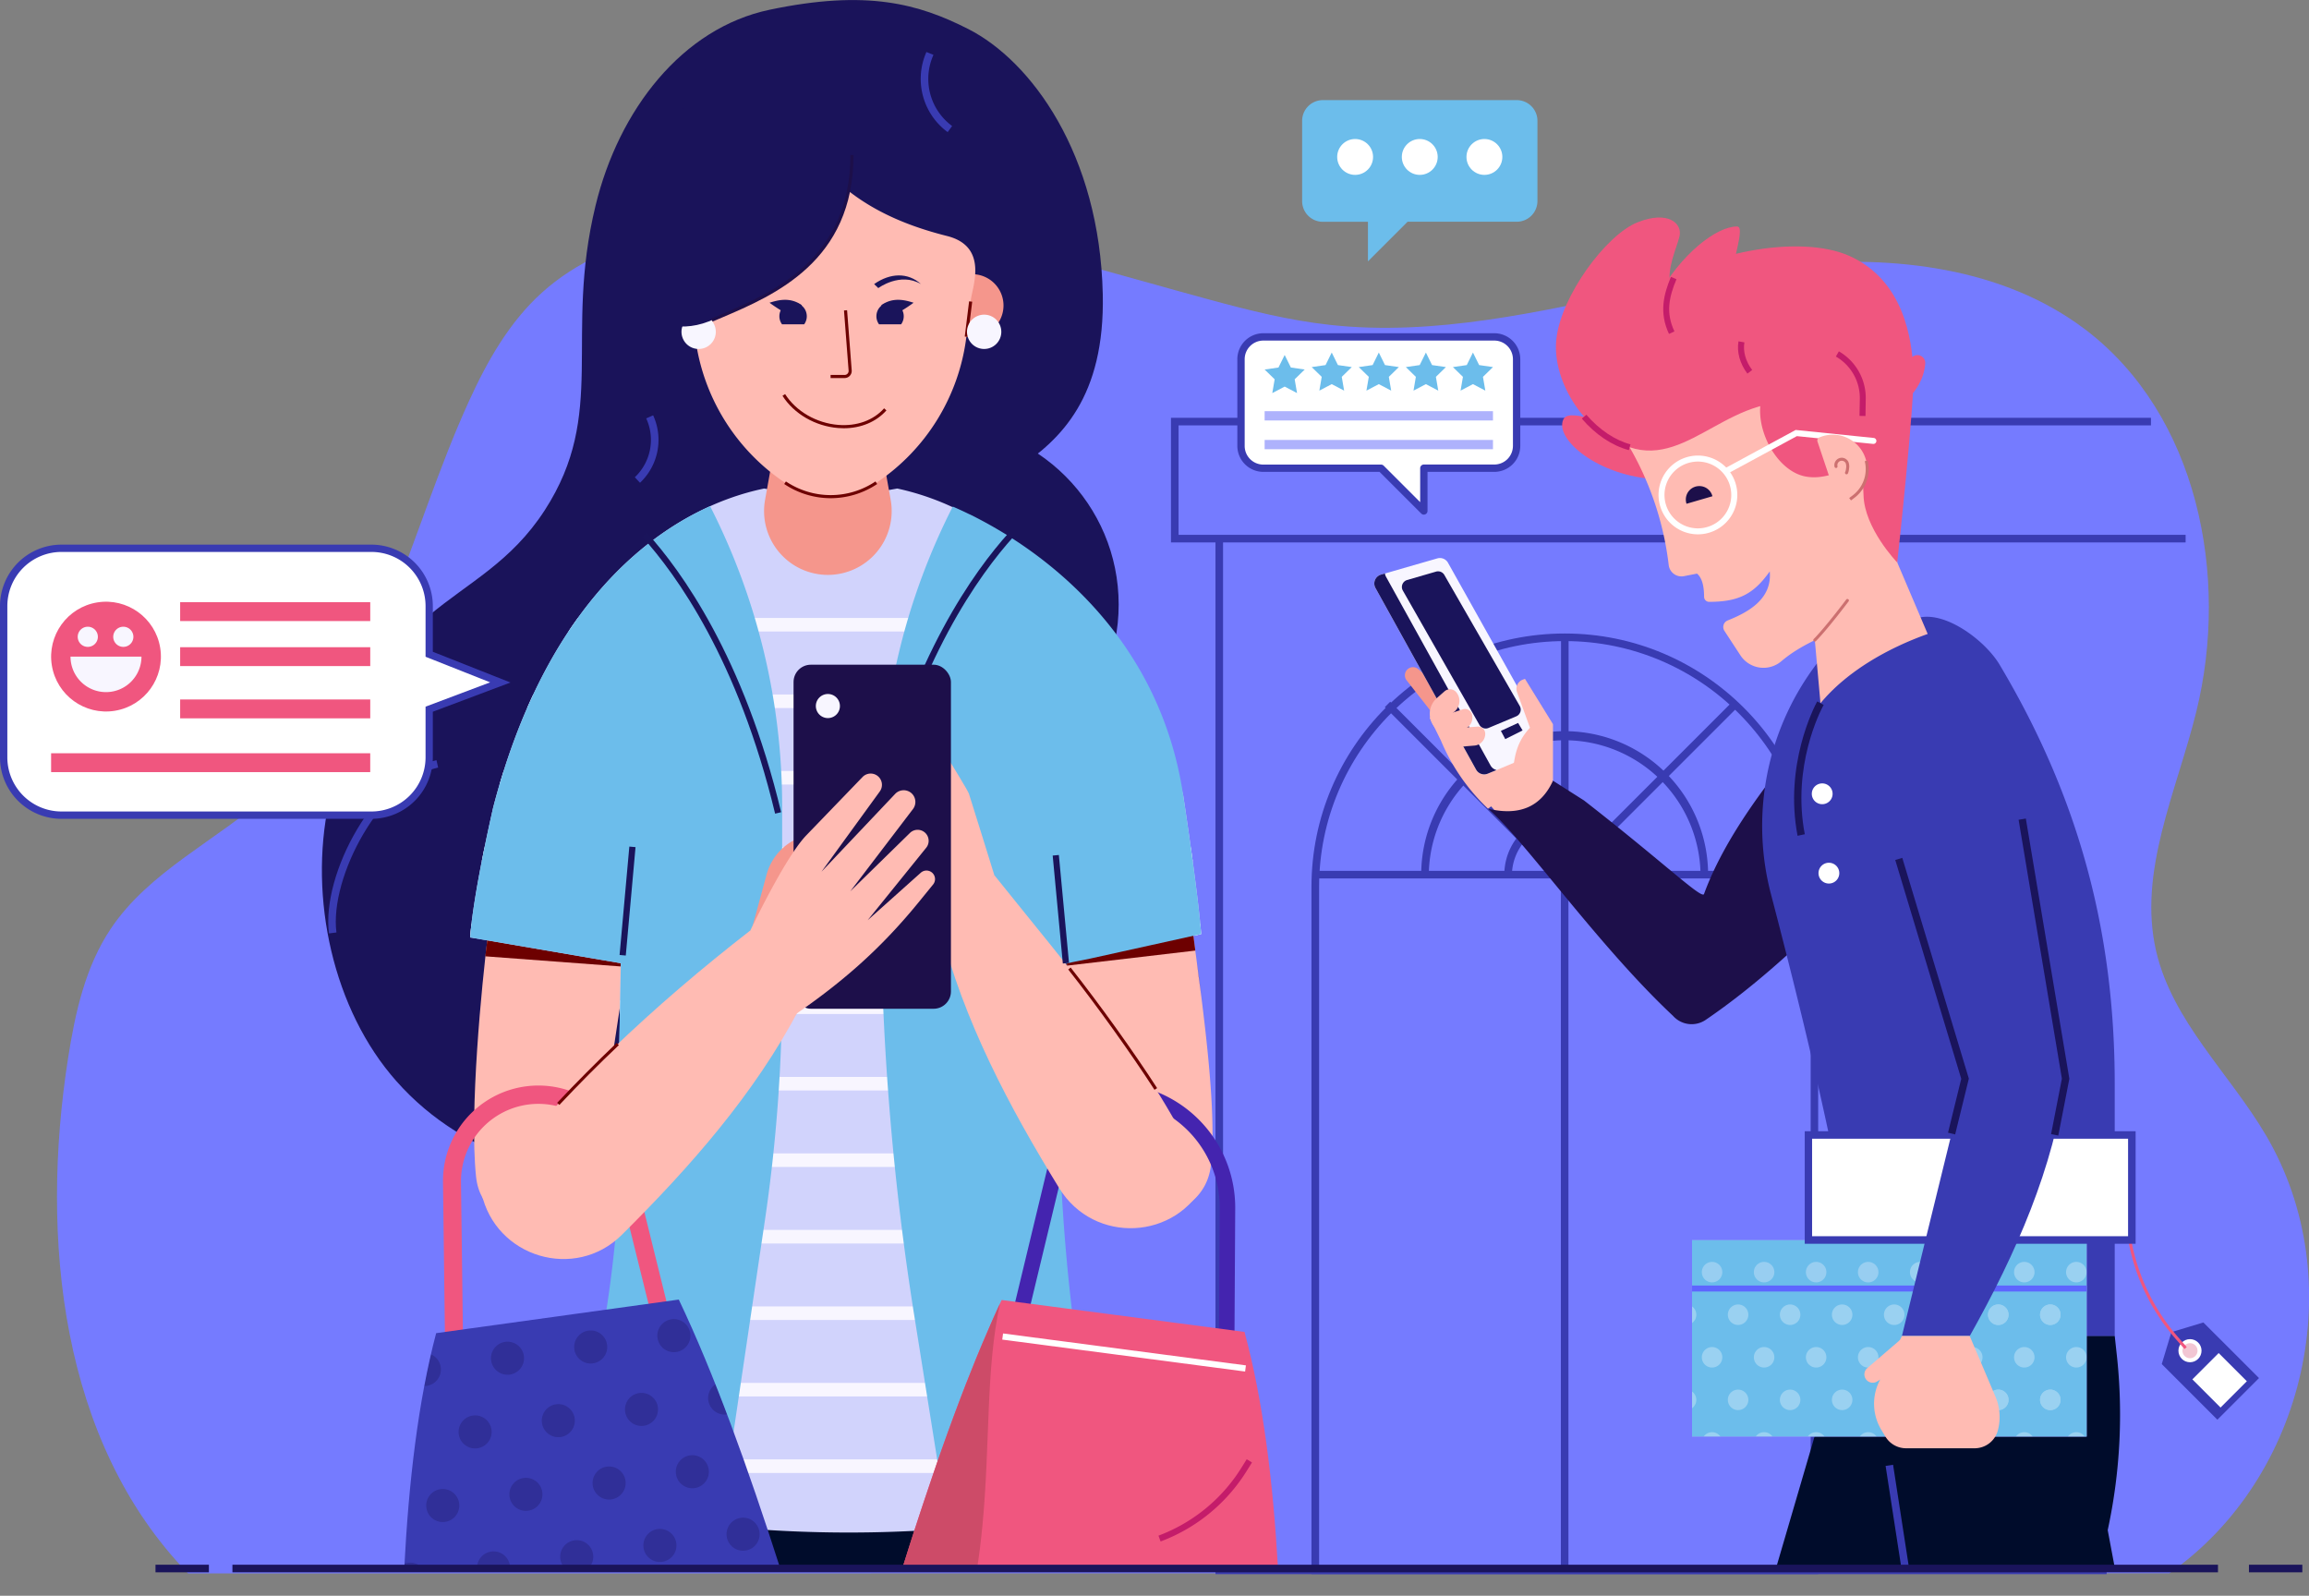 <svg id="Layer_1" data-name="Layer 1" xmlns="http://www.w3.org/2000/svg" xmlns:xlink="http://www.w3.org/1999/xlink" viewBox="0 0 1374.74 950.06"><rect x="0" y="0" width="1374.74" height="950.06" fill="#808080" stroke="none"/><defs><style>.cls-1{fill:#d1d3fc;}.cls-2,.cls-5{fill:#393bb2;}.cls-3{fill:#6cbdeb;}.cls-4{fill:#fff;}.cls-5{clip-path:url(#clip-path);}.cls-6{fill:#757bff;}.cls-7{fill:#1a135a;}.cls-8{fill:#ffbbb3;}.cls-9{fill:#6d0000;}.cls-10{clip-path:url(#clip-path-2);}.cls-11{fill:#f8f6ff;}.cls-12{fill:#000c2b;}.cls-13{fill:#1a145b;}.cls-14{fill:#4424af;}.cls-15{fill:#f0567f;}.cls-16{fill:#c41c6a;}.cls-17{fill:#cd4b68;}.cls-18{clip-path:url(#clip-path-3);}.cls-19{opacity:0.3;}.cls-20{fill:#a489ff;}.cls-21{fill:#f5968c;}.cls-22{fill:#1d0f4a;}.cls-23{clip-path:url(#clip-path-4);}.cls-24{opacity:0.31;}.cls-25{fill:#5e65ff;}.cls-26{fill:#f2c6d3;}.cls-27{clip-path:url(#clip-path-5);}.cls-28{fill:#cc7070;}.cls-29{fill:#aeb2fc;}</style><clipPath id="clip-path"><rect class="cls-4" x="1189.28" y="807.05" width="192.67" height="62.67"/></clipPath><clipPath id="clip-path-2" transform="translate(-112.63 -131.39)"><path class="cls-1" d="M778.08,1065.47H446l13.27-52.77A761.22,761.22,0,0,0,480.84,781l1.4-76.13-89.65-15.33s.57-19.47,13.63-77.22C440.3,481.14,513.54,433.45,567.63,422.24l39.61,7.13,39.62-7.13a157.15,157.15,0,0,1,32.87,11.06c51.08,23.31,112.34,78.32,137.3,171.24,9.7,64.1,10.72,82.66,10.72,83l-66,14.58-.1,0h0l-20.42,4.13,2,94.41v.15l2.17,104,20.82,102.1Z"/></clipPath><clipPath id="clip-path-3" transform="translate(-112.63 -131.39)"><path class="cls-2" d="M577.23,1065.33H353.31c2.66-51.79,8.25-99.54,19-140.21l144.46-20C537.88,949.42,557.82,1004.72,577.23,1065.33Z"/></clipPath><clipPath id="clip-path-4" transform="translate(-112.63 -131.39)"><rect class="cls-3" x="1120.05" y="869.72" width="234.95" height="116.98"/></clipPath><clipPath id="clip-path-5" transform="translate(-112.63 -131.39)"><path class="cls-5" d="M1384.14,871.9h-197v-67h197Zm-192.67-4.37h188.3V809.24h-188.3Z"/></clipPath></defs><title>Page 3_LoginInfo</title><path class="cls-6" d="M224.6,1068.16c-75.91-78.2-88.27-199.36-71.4-307,4.2-26.86,10.25-54.22,25.37-76.81,23.07-34.46,63.37-52.59,94.23-80.28C338.63,545,355.19,450.3,392,369.89c10.84-23.7,24-46.94,43.4-64.38,20-18.05,45.66-28.88,71.78-35.57,107.25-27.46,218.75,10.88,325.6,39.86,23.54,6.38,47.3,12.35,71.54,15,31.23,3.48,62.85,1.48,94-3,60.6-8.69,119.72-26.68,180.64-32.69s126.39,1.45,175.17,38.43c66.72,50.58,86.14,146.47,66.09,227.76-11.68,47.31-34.89,95-23.84,142.51,9.7,41.69,43.69,72.68,65.4,109.57,50.49,85.75,23.91,203.59-57.56,260.72" transform="translate(-112.63 -131.39)"/><polygon class="cls-2" points="1254.26 937.22 723.67 937.22 723.67 321.75 728.18 321.75 728.18 932.71 1254.26 932.71 1254.26 937.22"/><polygon class="cls-2" points="1301.28 322.95 697.18 322.95 697.18 248.75 1280.64 248.75 1280.64 253.26 701.7 253.26 701.7 318.43 1301.28 318.43 1301.28 322.95"/><path class="cls-2" d="M1195.14,1068.56H893.45V659.41c0-83.18,67.66-150.85,150.84-150.85s150.85,67.67,150.85,150.85ZM898,1064.05h292.67V659.41c0-80.69-65.65-146.33-146.34-146.33S898,578.72,898,659.41Z" transform="translate(-112.63 -131.39)"/><rect class="cls-2" x="783.07" y="518.48" width="297" height="4.51"/><rect class="cls-2" x="929.41" y="379.43" width="4.51" height="141.31"/><path class="cls-2" d="M1129.61,652.13h-4.51a80.9,80.9,0,0,0-161.79,0h-4.52a85.41,85.41,0,1,1,170.82,0Z" transform="translate(-112.63 -131.39)"/><path class="cls-2" d="M1080.12,652.13h-4.51a31.41,31.41,0,0,0-62.81,0h-4.52a35.92,35.92,0,1,1,71.84,0Z" transform="translate(-112.63 -131.39)"/><rect class="cls-2" x="1023.3" y="599.21" width="143.31" height="4.51" transform="translate(-217.22 819.03) rotate(-45)"/><rect class="cls-2" x="987.16" y="529.8" width="4.51" height="143.31" transform="translate(-248.14 744.39) rotate(-45)"/><rect class="cls-2" x="929.31" y="520.74" width="4.51" height="412.55"/><circle class="cls-7" cx="557.99" cy="359.97" r="108.05"/><path class="cls-7" d="M308.43,609.18c26.93-126.2,88.41-112,128.52-174,37.47-57.93,11.24-103,30.27-181.41,13.83-57,51.55-105.62,103.58-116.57,58.07-12.22,88.88-3.5,118.4,11.51,37.35,19,78.18,74.37,80,157.84,2.71,122.68-105.68,101-94.32,156.69C685.68,516,847.17,756.08,779,789s-164.69,55.66-245.33,52.25S390.49,822.36,348.56,775C311,732.6,296.32,666,308.43,609.18Z" transform="translate(-112.63 -131.39)"/><path class="cls-2" d="M493.68,418.82l-3.09-3.29a30.58,30.58,0,0,0,7-34.56l-.22-.48,4.13-1.83.22.49A35.11,35.11,0,0,1,493.68,418.82Z" transform="translate(-112.63 -131.39)"/><path class="cls-2" d="M676.85,210.05a39.33,39.33,0,0,1-13.2-46.37l.53-1.33,4.19,1.67-.53,1.34a34.81,34.81,0,0,0,11.68,41.06Z" transform="translate(-112.63 -131.39)"/><path class="cls-2" d="M308.49,687.13c-4.57-35.67,27.78-95,64-103.17l1,4.4c-33.64,7.53-64.8,65-60.55,98.2Z" transform="translate(-112.63 -131.39)"/><path class="cls-8" d="M403.07,688.71c-3.54,28-11.07,104.24-7,143.28s64.82,36.56,64.82,36.56l31.25-206.27Z" transform="translate(-112.63 -131.39)"/><polygon class="cls-9" points="379.51 530.89 290.44 557.32 288.92 569.37 369.61 575.4 379.51 530.89"/><path class="cls-1" d="M778.08,1065.47H446l13.27-52.77A761.22,761.22,0,0,0,480.84,781l1.4-76.13-89.65-15.33s.57-19.47,13.63-77.22C440.3,481.14,513.54,433.45,567.63,422.24l39.61,7.13,39.62-7.13a157.15,157.15,0,0,1,32.87,11.06c51.08,23.31,112.34,78.32,137.3,171.24,9.7,64.1,10.72,82.66,10.72,83l-66,14.58-.1,0h0l-20.42,4.13,2,94.41v.15l2.17,104,20.82,102.1Z" transform="translate(-112.63 -131.39)"/><g class="cls-10"><rect class="cls-11" x="277.99" y="367.93" width="475.93" height="8.07"/><rect class="cls-11" x="277.99" y="413.47" width="475.93" height="8.07"/><rect class="cls-11" x="277.99" y="459.01" width="475.93" height="8.07"/><rect class="cls-11" x="277.99" y="504.56" width="475.93" height="8.07"/><rect class="cls-11" x="277.99" y="550.1" width="475.93" height="8.07"/><rect class="cls-11" x="277.99" y="595.64" width="475.93" height="8.07"/><rect class="cls-11" x="277.99" y="641.18" width="475.93" height="8.07"/><rect class="cls-11" x="277.99" y="686.72" width="475.93" height="8.07"/><rect class="cls-11" x="277.99" y="732.26" width="475.93" height="8.07"/><rect class="cls-11" x="277.99" y="777.8" width="475.93" height="8.07"/><rect class="cls-11" x="277.99" y="823.34" width="475.93" height="8.07"/><rect class="cls-11" x="277.99" y="868.89" width="475.93" height="8.07"/><rect class="cls-11" x="277.99" y="914.43" width="475.93" height="8.07"/></g><path class="cls-12" d="M778.06,1065.33h-332l9.75-38.79A768.86,768.86,0,0,0,657,1042.83q20.25-1,40.57-3,36.5-3.61,73.2-10.49Z" transform="translate(-112.63 -131.39)"/><path class="cls-3" d="M406.22,612.32c-13.06,57.75-13.63,77.22-13.63,77.22l89.66,15.33L480.84,781c4.74,77.88-9.16,156-28.18,231.7l-13.26,52.76h97.9L568,858.22a955.35,955.35,0,0,0,10.31-139.93V611.38a393.3,393.3,0,0,0-42.9-178.62h0C487.36,454.36,433.88,505.83,406.22,612.32Z" transform="translate(-112.63 -131.39)"/><rect class="cls-13" x="452.99" y="670.89" width="64.54" height="3.69" transform="matrix(0.09, -1, 1, 0.09, -342.77, 961.18)"/><path class="cls-8" d="M821.38,674.15c2.92,28.07,17.06,112.62,12.14,151.55-3.27,25.83-31.08,32.85-49.42,34.65A16.57,16.57,0,0,1,766,846L741.21,653.93Z" transform="translate(-112.63 -131.39)"/><path class="cls-9" d="M748,706.29l76.3-8.95c-1.26-9.48-2.32-17.5-2.91-23.19l-80.17-20.22L766,846c0,.18.07.36.1.54Z" transform="translate(-112.63 -131.39)"/><path class="cls-9" d="M828,725.34c-1-7.89-2-15.42-2.91-22.34C825.78,709.07,826.8,716.7,828,725.34Z" transform="translate(-112.63 -131.39)"/><path class="cls-3" d="M766.15,1006.94l11.93,58.53H681l-24-150.6a1607,1607,0,0,1-20-252.53v-51A393.12,393.12,0,0,1,679.89,433q4.9,2.1,9.93,4.58l.09,0c51,25.1,113.58,77.48,127.12,166.94,9.7,64.11,10.72,82.66,10.72,83l-66.11,14.61h0l-20.42,4.13,2,94.41A1153.29,1153.29,0,0,0,766.15,1006.94Z" transform="translate(-112.63 -131.39)"/><path class="cls-13" d="M637,615.82l-3.58-.86C655.53,522.54,693,471,713.29,448.56L716,451C695.93,473.25,658.93,524.2,637,615.82Z" transform="translate(-112.63 -131.39)"/><path class="cls-14" d="M847.54,940.09l-9.23-.06.54-89.27a65,65,0,0,0-56.76-64.83,28.87,28.87,0,0,0-31.76,21.93l-29,120.48-9-2.15,29-120.49a38.1,38.1,0,0,1,41.9-28.93,74.24,74.24,0,0,1,64.83,74Z" transform="translate(-112.63 -131.39)"/><path class="cls-15" d="M873.55,1065.33H649.8q2.51-8,5.05-16c.7-2.19,1.39-4.36,2.1-6.54s1.32-4.06,2-6.08c.29-.91.59-1.82.89-2.73.83-2.53,1.67-5.06,2.5-7.57q3.12-9.44,6.29-18.61c.67-2,1.34-3.9,2-5.84.84-2.39,1.67-4.78,2.51-7.15l1.25-3.54,1.29-3.61q.63-1.73,1.23-3.42c.85-2.33,1.69-4.65,2.54-6.94l1.26-3.43c.43-1.15.85-2.29,1.28-3.42s.84-2.26,1.27-3.39.85-2.24,1.28-3.37.85-2.23,1.27-3.33c.67-1.74,1.33-3.45,2-5.17q2.87-7.31,5.73-14.37l1.3-3.16q1.3-3.15,2.61-6.25,2.61-6.19,5.24-12.17.66-1.5,1.32-3c.88-2,1.77-3.93,2.65-5.86.44-1,.89-1.92,1.33-2.87h0c.33-.72.65-1.43,1-2.13l144.59,19C864.65,965.26,870.57,1013.25,873.55,1065.33Z" transform="translate(-112.63 -131.39)"/><path class="cls-16" d="M803.64,1049.14l-1.28-3.46a99,99,0,0,0,46.42-35.94c2.15-3.08,4.16-6.36,6.11-9.53l1.61.91,1.54,1c-2,3.21-4,6.53-6.23,9.7A102.68,102.68,0,0,1,803.64,1049.14Z" transform="translate(-112.63 -131.39)"/><rect class="cls-4" x="780.06" y="863.72" width="3.69" height="145.84" transform="translate(-361.31 1458.38) rotate(-82.51)"/><path class="cls-17" d="M708,907.58c-8.53,39-5.8,83.87-10.46,132.25-.8,8.39-1.83,16.9-3.18,25.5H649.8q2.51-8,5.05-16c.7-2.19,1.39-4.36,2.1-6.54s1.32-4.06,2-6.08c.29-.91.59-1.82.89-2.73.83-2.53,1.67-5.06,2.5-7.57q3.12-9.44,6.29-18.61c.67-2,1.34-3.9,2-5.84.84-2.39,1.67-4.78,2.51-7.15l1.25-3.54,1.29-3.61q.63-1.73,1.23-3.42c.85-2.33,1.69-4.65,2.54-6.94l1.26-3.43c.43-1.15.85-2.29,1.28-3.42s.84-2.26,1.27-3.39.85-2.24,1.28-3.37.85-2.23,1.27-3.33c.67-1.74,1.33-3.45,2-5.17q2.87-7.31,5.73-14.37l1.3-3.16q1.3-3.15,2.61-6.25,2.61-6.19,5.24-12.17.66-1.5,1.32-3c.88-2,1.77-3.93,2.65-5.86C707.09,909.49,707.54,908.53,708,907.58Z" transform="translate(-112.63 -131.39)"/><path class="cls-15" d="M377.72,940.74l-1.34-105.33a56.81,56.81,0,0,1,112-14.35l25.88,104.7-10.4,2.58L477.93,823.63a46.09,46.09,0,0,0-90.83,11.64l1.34,105.33Z" transform="translate(-112.63 -131.39)"/><path class="cls-2" d="M577.23,1065.33H353.31c2.66-51.79,8.25-99.54,19-140.21l144.46-20C537.88,949.42,557.82,1004.72,577.23,1065.33Z" transform="translate(-112.63 -131.39)"/><g class="cls-18"><g class="cls-19"><path class="cls-7" d="M355.53,948A9.84,9.84,0,1,0,364,937,9.84,9.84,0,0,0,355.53,948Z" transform="translate(-112.63 -131.39)"/><circle class="cls-7" cx="414.81" cy="940" r="9.84" transform="translate(-696.95 568.99) rotate(-52.7)"/><circle class="cls-7" cx="464.33" cy="933.31" r="9.84" transform="translate(-672.11 605.75) rotate(-52.7)"/><path class="cls-7" d="M504.1,927.93a9.84,9.84,0,1,0,8.43-11.08A9.83,9.83,0,0,0,504.1,927.93Z" transform="translate(-112.63 -131.39)"/><path class="cls-20" d="M336.25,991.89a9.84,9.84,0,1,0,8.43-11.07A9.83,9.83,0,0,0,336.25,991.89Z" transform="translate(-112.63 -131.39)"/><circle class="cls-7" cx="395.52" cy="983.87" r="9.84" transform="translate(-739.45 570.94) rotate(-52.7)"/><circle class="cls-7" cx="445.05" cy="977.17" r="9.84" transform="translate(-714.6 607.7) rotate(-52.7)"/><circle class="cls-7" cx="494.57" cy="970.48" r="9.84" transform="translate(-689.76 644.45) rotate(-52.7)"/><path class="cls-7" d="M366.49,1029.06a9.84,9.84,0,1,0,8.43-11.07A9.84,9.84,0,0,0,366.49,1029.06Z" transform="translate(-112.63 -131.39)"/><circle class="cls-7" cx="425.77" cy="1021.04" r="9.84" transform="translate(-757.1 609.65) rotate(-52.7)"/><path class="cls-7" d="M465.53,1015.66a9.84,9.84,0,1,0,8.44-11.07A9.85,9.85,0,0,0,465.53,1015.66Z" transform="translate(-112.63 -131.39)"/><circle class="cls-7" cx="524.81" cy="1007.65" r="9.84" transform="translate(-464.86 154.05) rotate(-23.02)"/><path class="cls-7" d="M347.21,1072.93a9.84,9.84,0,1,0,8.43-11.08A9.84,9.84,0,0,0,347.21,1072.93Z" transform="translate(-112.63 -131.39)"/><path class="cls-7" d="M396.73,1066.23a9.84,9.84,0,1,0,8.44-11.08A9.84,9.84,0,0,0,396.73,1066.23Z" transform="translate(-112.63 -131.39)"/><path class="cls-7" d="M446.25,1059.53a9.84,9.84,0,1,0,8.44-11.07A9.86,9.86,0,0,0,446.25,1059.53Z" transform="translate(-112.63 -131.39)"/><path class="cls-7" d="M495.78,1052.83a9.84,9.84,0,1,0,8.43-11.07A9.83,9.83,0,0,0,495.78,1052.83Z" transform="translate(-112.63 -131.39)"/><path class="cls-7" d="M534.34,965.1A9.84,9.84,0,1,0,542.77,954,9.84,9.84,0,0,0,534.34,965.1Z" transform="translate(-112.63 -131.39)"/><path class="cls-7" d="M545.3,1046.13a9.84,9.84,0,1,0,8.43-11.07A9.84,9.84,0,0,0,545.3,1046.13Z" transform="translate(-112.63 -131.39)"/><path class="cls-20" d="M603.14,914.53a9.84,9.84,0,1,0,8.44-11.07A9.85,9.85,0,0,0,603.14,914.53Z" transform="translate(-112.63 -131.39)"/><path class="cls-20" d="M614.1,995.57a9.84,9.84,0,1,0,8.44-11.07A9.84,9.84,0,0,0,614.1,995.57Z" transform="translate(-112.63 -131.39)"/></g></g><path class="cls-21" d="M577,379.58,568.14,429a38,38,0,0,0,37.4,44.67h0A38,38,0,0,0,642.93,429l-8.82-49.43Z" transform="translate(-112.63 -131.39)"/><path class="cls-21" d="M559.26,688.08,569.07,652a32.83,32.83,0,0,1,14.8-19.53l35.41-21.18,2.12,12.47-31.66,76.17Z" transform="translate(-112.63 -131.39)"/><path class="cls-8" d="M704.64,652.45s-14-45.15-15.15-48.56-38.24-62.75-38.24-62.75l-19.31,76.1,37.17,75.43Z" transform="translate(-112.63 -131.39)"/><path class="cls-8" d="M704.64,652.45c44.52,55.74,93,110.56,125.91,182.06h0C813.44,870,764,872.4,743.32,838.87c-29.81-48.44-57-99.58-71.15-155.79Z" transform="translate(-112.63 -131.39)"/><path class="cls-9" d="M800,780.23c-14-21.65-34.11-49.77-51.36-71.64l1.44-1.14c17.29,21.91,37.49,50.08,51.48,71.78Z" transform="translate(-112.63 -131.39)"/><rect class="cls-22" x="472.47" y="395.75" width="93.7" height="204.84" rx="10.31"/><path class="cls-8" d="M557.77,688.71s21.54-46.06,34.93-60L626.18,594a6.72,6.72,0,0,1,9.93.29h0a6.72,6.72,0,0,1,.33,8.32l-34.73,47.8,43.9-46.37a7,7,0,0,1,10-.11h0a7,7,0,0,1,.59,9.15l-37.34,49,35.53-34.77a6.56,6.56,0,0,1,9.43.27h0a6.57,6.57,0,0,1,.26,8.54l-34.87,43.16L660.84,651a5.09,5.09,0,0,1,7.66,1h0a5.08,5.08,0,0,1-.32,6l-7.59,9.32c-24,29.68-48,50.34-79.7,71.64h0Z" transform="translate(-112.63 -131.39)"/><path class="cls-11" d="M598.37,551.74a7.17,7.17,0,1,0,7.17-7.16A7.17,7.17,0,0,0,598.37,551.74Z" transform="translate(-112.63 -131.39)"/><path class="cls-21" d="M567.94,163.24h10.88a18.65,18.65,0,0,1,18.65,18.65v0a18.65,18.65,0,0,1-18.65,18.65H567.94a0,0,0,0,1,0,0v-37.3A0,0,0,0,1,567.94,163.24Z"/><path class="cls-8" d="M514.68,236l11.86,95.92a122.66,122.66,0,0,0,53.52,86.91h0a48.86,48.86,0,0,0,54.36,0h0A122.71,122.71,0,0,0,688,331.88l2.59-21c.09-6.8,11.81-32.49-14.17-39-41.35-10.43-89.09-33.32-103.2-104.18h0Z" transform="translate(-112.63 -131.39)"/><path class="cls-9" d="M607.24,428a49.7,49.7,0,0,1-27.69-8.44l1-1.53a47.79,47.79,0,0,0,53.33,0l1,1.53A49.7,49.7,0,0,1,607.24,428Z" transform="translate(-112.63 -131.39)"/><polygon class="cls-9" points="576.23 200.6 574.4 200.38 576.99 179.4 578.83 179.63 576.23 200.6"/><circle class="cls-11" cx="698.58" cy="328.94" r="10.22" transform="translate(14.71 717.08) rotate(-67.5)"/><circle class="cls-11" cx="528.59" cy="328.94" r="10.22" transform="translate(-90.22 560.03) rotate(-67.5)"/><path class="cls-8" d="M559.2,685.49C502.87,729.25,448,779.86,399.3,841.67h0c8.3,38.33,55.74,52.57,83.55,24.92,40.41-40.18,78.91-83.6,105.91-135Z" transform="translate(-112.63 -131.39)"/><path class="cls-9" d="M445.68,789.23,444.33,788c11.29-12,23.22-24,35.48-35.7l1.27,1.34C468.85,765.24,456.94,777.23,445.68,789.23Z" transform="translate(-112.63 -131.39)"/><path class="cls-13" d="M574.12,615.82c-22-91.62-59-142.57-79.08-164.78l2.74-2.48c20.34,22.48,57.76,74,79.93,166.4Z" transform="translate(-112.63 -131.39)"/><path class="cls-13" d="M637.31,313.11c7.26-5.19,14.76-2.87,19.25-1.48a92.8,92.8,0,0,1-13.41,8.23Z" transform="translate(-112.63 -131.39)"/><path class="cls-13" d="M650.7,319.49a8.16,8.16,0,0,1-1.57,5H636a8.09,8.09,0,0,1-1.57-4.64v-.19a8.15,8.15,0,0,1,8-8.15h.17A8.17,8.17,0,0,1,650.7,319.49Z" transform="translate(-112.63 -131.39)"/><path class="cls-13" d="M590.05,313.11c-7.26-5.19-14.75-2.87-19.25-1.48a93.45,93.45,0,0,0,13.41,8.23Z" transform="translate(-112.63 -131.39)"/><path class="cls-13" d="M576.66,319.49a8.1,8.1,0,0,0,1.58,5h13.17a8.16,8.16,0,0,0,1.57-4.64v-.19a8.16,8.16,0,0,0-8-8.15h-.17A8.17,8.17,0,0,0,576.66,319.49Z" transform="translate(-112.63 -131.39)"/><path class="cls-7" d="M481.88,260.12c-20.45,35.28,14.78,77.5,52.75,62.63.62-.24,1.25-.5,1.87-.77,29.76-13,83.37-31.56,83.37-98.32,0-26,1.53-76.42,1.53-76.42l-89,25.84Z" transform="translate(-112.63 -131.39)"/><path class="cls-22" d="M536.86,322.83l-.73-1.7c1.79-.78,3.68-1.58,5.63-2.42,30.74-13.11,77.19-32.93,77.19-95h1.85c0,63.34-47.13,83.45-78.31,96.75Z" transform="translate(-112.63 -131.39)"/><path class="cls-9" d="M615,386.36c-1.12,0-2.25-.05-3.4-.14-13.6-1.1-26.28-8.45-33.09-19.19l1.56-1c6.51,10.26,18.65,17.29,31.68,18.34,11,.88,20.91-2.72,27.26-9.87l1.38,1.23C634.31,382.58,625.2,386.36,615,386.36Z" transform="translate(-112.63 -131.39)"/><path class="cls-13" d="M635.55,302.91s13-9.7,25.41-2.39c-7.69-6.95-18.18-6.79-27.88,0Z" transform="translate(-112.63 -131.39)"/><path class="cls-9" d="M615.49,356.47h-8.34v-1.84h8.34a2.4,2.4,0,0,0,2.39-2.58l-2.75-35.82,1.84-.14,2.75,35.82a4.23,4.23,0,0,1-4.23,4.56Z" transform="translate(-112.63 -131.39)"/><rect class="cls-13" x="742.38" y="640.47" width="3.69" height="64.55" transform="translate(-172.31 -58.8) rotate(-5.37)"/><path class="cls-4" d="M368.15,520.93V492.24a34.4,34.4,0,0,0-34.4-34.4H149.21a34.4,34.4,0,0,0-34.39,34.4v90.08a34.4,34.4,0,0,0,34.39,34.4H333.75a34.4,34.4,0,0,0,34.4-34.4V553.63l42.33-15.94Z" transform="translate(-112.63 -131.39)"/><path class="cls-2" d="M333.75,618.9H149.22a36.62,36.62,0,0,1-36.59-36.58V492.24a36.63,36.63,0,0,1,36.59-36.59H333.75a36.63,36.63,0,0,1,36.58,36.59v27.2l46.23,18.3-46.23,17.4v27.18A36.62,36.62,0,0,1,333.75,618.9ZM149.22,460A32.25,32.25,0,0,0,117,492.24v90.08a32.25,32.25,0,0,0,32.22,32.21H333.75A32.25,32.25,0,0,0,366,582.32v-30.2l38.45-14.48L366,522.41V492.24A32.25,32.25,0,0,0,333.75,460Z" transform="translate(-112.63 -131.39)"/><rect class="cls-15" x="107.26" y="358.53" width="113.18" height="11.23"/><rect class="cls-15" x="107.26" y="385.33" width="113.18" height="11.23"/><rect class="cls-15" x="107.26" y="416.45" width="113.18" height="11.23"/><rect class="cls-15" x="30.43" y="448.47" width="190" height="11.23"/><circle class="cls-15" cx="175.73" cy="522.33" r="32.68" transform="translate(-194.03 -96.5) rotate(-9.22)"/><path class="cls-11" d="M158.9,510.53a6,6,0,1,0,6-6A6,6,0,0,0,158.9,510.53Z" transform="translate(-112.63 -131.39)"/><path class="cls-11" d="M192.05,510.53a6,6,0,1,1-6-6A6,6,0,0,1,192.05,510.53Z" transform="translate(-112.63 -131.39)"/><path class="cls-11" d="M175.73,543.46a21.13,21.13,0,0,0,21.13-21.13H154.61A21.13,21.13,0,0,0,175.73,543.46Z" transform="translate(-112.63 -131.39)"/><polygon class="cls-8" points="937.09 475.58 912.57 455.03 883.64 475.37 898.41 492.24 937.09 475.58"/><path class="cls-8" d="M963.88,558.79l6.64,13.49a119.65,119.65,0,0,0,28.06,40.59h0l31.52-23.8-23-6.63-28.57-37.25Z" transform="translate(-112.63 -131.39)"/><path class="cls-21" d="M976.16,547l-19-17.15a4.84,4.84,0,0,0-7.23.85h0a4.83,4.83,0,0,0,.18,5.74l20.24,25.8Z" transform="translate(-112.63 -131.39)"/><path class="cls-11" d="M1033.2,570.8,974.74,466.44a5.51,5.51,0,0,0-6.33-2.6l-33.55,9.66a5.51,5.51,0,0,0-3.29,8l59.91,108.15a5.51,5.51,0,0,0,6.95,2.4l32.09-13.45A5.51,5.51,0,0,0,1033.2,570.8Z" transform="translate(-112.63 -131.39)"/><polygon class="cls-13" points="903.85 430.42 893.6 435.14 896.2 440.04 906.52 434.88 903.85 430.42"/><path class="cls-13" d="M1017.46,551.71l-44.88-78a4.32,4.32,0,0,0-4.94-2l-17.22,5a4.32,4.32,0,0,0-2.56,6.29l45.58,79.95a4.32,4.32,0,0,0,5.42,1.85l16.52-6.92A4.34,4.34,0,0,0,1017.46,551.71Z" transform="translate(-112.63 -131.39)"/><path class="cls-13" d="M934.86,473.5l2.34-.67a5.61,5.61,0,0,0,.63,1.93l62.24,112.36a5.7,5.7,0,0,0,3.57,2.73L998.43,592a5.51,5.51,0,0,1-6.95-2.4L931.57,481.48A5.51,5.51,0,0,1,934.86,473.5Z" transform="translate(-112.63 -131.39)"/><path class="cls-8" d="M972.67,543l-4.56,4a12.48,12.48,0,0,0-1.29,17.4l.61.72,11.22-10.12a8.16,8.16,0,0,0,1-11.5h0A4.87,4.87,0,0,0,972.67,543Z" transform="translate(-112.63 -131.39)"/><path class="cls-8" d="M983.53,553.71l-5.07,1.65A11,11,0,0,0,971.37,569l.24.78,12.57-4.26a7.15,7.15,0,0,0,4.78-8.93h0A4.27,4.27,0,0,0,983.53,553.71Z" transform="translate(-112.63 -131.39)"/><path class="cls-8" d="M992.42,564l-15.67,1.08.54,11.28,12.94-1.05A7,7,0,0,0,996.9,568h0A4.19,4.19,0,0,0,992.42,564Z" transform="translate(-112.63 -131.39)"/><path class="cls-8" d="M1013.14,591.79c1.14-7.12,1.2-17.41,10.41-27.11l-7.71-21.27a5.77,5.77,0,0,1,3.41-7.36l1.32-.5,16.68,27v33.63Z" transform="translate(-112.63 -131.39)"/><path class="cls-22" d="M998.58,612.87c21.24,18,65.21,81.24,110.13,123.33a14.88,14.88,0,0,0,19.43,2.42c47.27-32.2,84.68-74.44,124.17-111.56l-55.76-67.8c-30.66,35.52-57.07,70.66-69.41,104.5-1.79,2.72-24.13-19-71.41-55.79l-18.48-11.76C1030.11,611.83,1017.17,617.3,998.58,612.87Z" transform="translate(-112.63 -131.39)"/><path class="cls-2" d="M1199.37,520.18h0A159.89,159.89,0,0,0,1167,663.63c21.68,82.72,52,207.85,52.91,263.18h151.79V776.71c0-91.33-21.77-171.12-68.54-249.57h0c-8.7-14.61-33.19-32.87-49.36-27.63Z" transform="translate(-112.63 -131.39)"/><polygon class="cls-12" points="1097.89 795.42 1057.51 933.29 1181.1 933.29 1181.1 795.42 1097.89 795.42"/><path class="cls-12" d="M1371.71,926.81l1.27,11.65a325.5,325.5,0,0,1-5.45,103.94h0l4.18,22.28H1260.08l-14.44-137.87Z" transform="translate(-112.63 -131.39)"/><rect class="cls-2" x="1239.97" y="1003.44" width="4.51" height="61.6" transform="translate(-255.95 70.36) rotate(-8.78)"/><rect class="cls-20" x="1007.42" y="738.33" width="234.95" height="116.98"/><rect class="cls-3" x="1007.42" y="738.33" width="234.95" height="116.98"/><g class="cls-23"><g class="cls-24"><path class="cls-4" d="M1110.37,863.44a6.11,6.11,0,1,0,6.11-6.1A6.11,6.11,0,0,0,1110.37,863.44Z" transform="translate(-112.63 -131.39)"/><path class="cls-4" d="M1141.36,863.44a6.1,6.1,0,1,0,6.1-6.1A6.1,6.1,0,0,0,1141.36,863.44Z" transform="translate(-112.63 -131.39)"/><path class="cls-4" d="M1172.34,863.44a6.1,6.1,0,1,0,6.1-6.1A6.1,6.1,0,0,0,1172.34,863.44Z" transform="translate(-112.63 -131.39)"/><path class="cls-4" d="M1203.32,863.44a6.1,6.1,0,1,0,6.1-6.1A6.1,6.1,0,0,0,1203.32,863.44Z" transform="translate(-112.63 -131.39)"/><path class="cls-4" d="M1234.3,863.44a6.11,6.11,0,1,0,6.1-6.1A6.1,6.1,0,0,0,1234.3,863.44Z" transform="translate(-112.63 -131.39)"/><path class="cls-4" d="M1265.28,863.44a6.11,6.11,0,1,0,6.11-6.1A6.11,6.11,0,0,0,1265.28,863.44Z" transform="translate(-112.63 -131.39)"/><path class="cls-11" d="M1125.87,888.79a6.1,6.1,0,1,0,6.1-6.1A6.1,6.1,0,0,0,1125.87,888.79Z" transform="translate(-112.63 -131.39)"/><path class="cls-11" d="M1156.85,888.79a6.1,6.1,0,1,0,6.1-6.1A6.1,6.1,0,0,0,1156.85,888.79Z" transform="translate(-112.63 -131.39)"/><path class="cls-11" d="M1187.83,888.79a6.1,6.1,0,1,0,6.1-6.1A6.1,6.1,0,0,0,1187.83,888.79Z" transform="translate(-112.63 -131.39)"/><path class="cls-11" d="M1218.81,888.79a6.11,6.11,0,1,0,6.1-6.1A6.1,6.1,0,0,0,1218.81,888.79Z" transform="translate(-112.63 -131.39)"/><path class="cls-4" d="M1249.79,888.79a6.11,6.11,0,1,0,6.1-6.1A6.1,6.1,0,0,0,1249.79,888.79Z" transform="translate(-112.63 -131.39)"/><path class="cls-4" d="M1110.37,914.14a6.11,6.11,0,1,0,6.11-6.1A6.11,6.11,0,0,0,1110.37,914.14Z" transform="translate(-112.63 -131.39)"/><path class="cls-4" d="M1141.36,914.14a6.1,6.1,0,1,0,6.1-6.1A6.1,6.1,0,0,0,1141.36,914.14Z" transform="translate(-112.63 -131.39)"/><path class="cls-4" d="M1172.34,914.14a6.1,6.1,0,1,0,6.1-6.1A6.1,6.1,0,0,0,1172.34,914.14Z" transform="translate(-112.63 -131.39)"/><path class="cls-4" d="M1203.32,914.14a6.1,6.1,0,1,0,6.1-6.1A6.1,6.1,0,0,0,1203.32,914.14Z" transform="translate(-112.63 -131.39)"/><path class="cls-4" d="M1234.3,914.14a6.11,6.11,0,1,0,6.1-6.1A6.1,6.1,0,0,0,1234.3,914.14Z" transform="translate(-112.63 -131.39)"/><path class="cls-4" d="M1265.28,914.14a6.11,6.11,0,1,0,6.11-6.1A6.11,6.11,0,0,0,1265.28,914.14Z" transform="translate(-112.63 -131.39)"/><path class="cls-4" d="M1125.87,939.49a6.1,6.1,0,1,0,6.1-6.1A6.1,6.1,0,0,0,1125.87,939.49Z" transform="translate(-112.63 -131.39)"/><path class="cls-4" d="M1156.85,939.49a6.1,6.1,0,1,0,6.1-6.1A6.1,6.1,0,0,0,1156.85,939.49Z" transform="translate(-112.63 -131.39)"/><path class="cls-4" d="M1187.83,939.49a6.1,6.1,0,1,0,6.1-6.1A6.1,6.1,0,0,0,1187.83,939.49Z" transform="translate(-112.63 -131.39)"/><path class="cls-4" d="M1218.81,939.49a6.11,6.11,0,1,0,6.1-6.1A6.1,6.1,0,0,0,1218.81,939.49Z" transform="translate(-112.63 -131.39)"/><path class="cls-4" d="M1249.79,939.49a6.11,6.11,0,1,0,6.1-6.1A6.1,6.1,0,0,0,1249.79,939.49Z" transform="translate(-112.63 -131.39)"/><path class="cls-4" d="M1110.37,964.84a6.11,6.11,0,1,0,6.11-6.11A6.11,6.11,0,0,0,1110.37,964.84Z" transform="translate(-112.63 -131.39)"/><path class="cls-4" d="M1141.36,964.84a6.1,6.1,0,1,0,6.1-6.11A6.1,6.1,0,0,0,1141.36,964.84Z" transform="translate(-112.63 -131.39)"/><path class="cls-4" d="M1172.34,964.84a6.1,6.1,0,1,0,6.1-6.11A6.1,6.1,0,0,0,1172.34,964.84Z" transform="translate(-112.63 -131.39)"/><path class="cls-4" d="M1203.32,964.84a6.1,6.1,0,1,0,6.1-6.11A6.1,6.1,0,0,0,1203.32,964.84Z" transform="translate(-112.63 -131.39)"/><path class="cls-4" d="M1234.3,964.84a6.11,6.11,0,1,0,6.1-6.11A6.1,6.1,0,0,0,1234.3,964.84Z" transform="translate(-112.63 -131.39)"/><path class="cls-4" d="M1265.28,964.84a6.11,6.11,0,1,0,6.11-6.11A6.11,6.11,0,0,0,1265.28,964.84Z" transform="translate(-112.63 -131.39)"/><path class="cls-4" d="M1125.87,990.19a6.1,6.1,0,1,0,6.1-6.11A6.1,6.1,0,0,0,1125.87,990.19Z" transform="translate(-112.63 -131.39)"/><path class="cls-4" d="M1156.85,990.19a6.1,6.1,0,1,0,6.1-6.11A6.1,6.1,0,0,0,1156.85,990.19Z" transform="translate(-112.63 -131.39)"/><path class="cls-4" d="M1187.83,990.19a6.1,6.1,0,1,0,6.1-6.11A6.1,6.1,0,0,0,1187.83,990.19Z" transform="translate(-112.63 -131.39)"/><path class="cls-4" d="M1218.81,990.19a6.11,6.11,0,1,0,6.1-6.11A6.1,6.1,0,0,0,1218.81,990.19Z" transform="translate(-112.63 -131.39)"/><path class="cls-4" d="M1249.79,990.19a6.11,6.11,0,1,0,6.1-6.11A6.1,6.1,0,0,0,1249.79,990.19Z" transform="translate(-112.63 -131.39)"/><path class="cls-4" d="M1296.26,863.44a6.11,6.11,0,1,0,6.11-6.1A6.11,6.11,0,0,0,1296.26,863.44Z" transform="translate(-112.63 -131.39)"/><path class="cls-4" d="M1280.77,888.79a6.11,6.11,0,1,0,6.11-6.1A6.11,6.11,0,0,0,1280.77,888.79Z" transform="translate(-112.63 -131.39)"/><path class="cls-4" d="M1296.26,914.14a6.11,6.11,0,1,0,6.11-6.1A6.11,6.11,0,0,0,1296.26,914.14Z" transform="translate(-112.63 -131.39)"/><path class="cls-4" d="M1280.77,939.49a6.11,6.11,0,1,0,6.11-6.1A6.11,6.11,0,0,0,1280.77,939.49Z" transform="translate(-112.63 -131.39)"/><path class="cls-4" d="M1296.26,964.84a6.11,6.11,0,1,0,6.11-6.11A6.11,6.11,0,0,0,1296.26,964.84Z" transform="translate(-112.63 -131.39)"/><path class="cls-4" d="M1280.77,990.19a6.11,6.11,0,1,0,6.11-6.11A6.11,6.11,0,0,0,1280.77,990.19Z" transform="translate(-112.63 -131.39)"/><path class="cls-4" d="M1296.26,863.44a6.11,6.11,0,1,0,6.11-6.1A6.11,6.11,0,0,0,1296.26,863.44Z" transform="translate(-112.63 -131.39)"/><path class="cls-4" d="M1327.25,863.44a6.1,6.1,0,1,0,6.1-6.1A6.1,6.1,0,0,0,1327.25,863.44Z" transform="translate(-112.63 -131.39)"/><path class="cls-4" d="M1311.76,888.79a6.1,6.1,0,1,0,6.1-6.1A6.1,6.1,0,0,0,1311.76,888.79Z" transform="translate(-112.63 -131.39)"/><path class="cls-4" d="M1296.26,914.14a6.11,6.11,0,1,0,6.11-6.1A6.11,6.11,0,0,0,1296.26,914.14Z" transform="translate(-112.63 -131.39)"/><path class="cls-4" d="M1327.25,914.14a6.1,6.1,0,1,0,6.1-6.1A6.1,6.1,0,0,0,1327.25,914.14Z" transform="translate(-112.63 -131.39)"/><path class="cls-4" d="M1311.76,939.49a6.1,6.1,0,1,0,6.1-6.1A6.1,6.1,0,0,0,1311.76,939.49Z" transform="translate(-112.63 -131.39)"/><path class="cls-4" d="M1296.26,964.84a6.11,6.11,0,1,0,6.11-6.11A6.11,6.11,0,0,0,1296.26,964.84Z" transform="translate(-112.63 -131.39)"/><path class="cls-4" d="M1327.25,964.84a6.1,6.1,0,1,0,6.1-6.11A6.1,6.1,0,0,0,1327.25,964.84Z" transform="translate(-112.63 -131.39)"/><path class="cls-4" d="M1311.76,990.19a6.1,6.1,0,1,0,6.1-6.11A6.1,6.1,0,0,0,1311.76,990.19Z" transform="translate(-112.63 -131.39)"/><path class="cls-4" d="M1327.25,863.44a6.1,6.1,0,1,0,6.1-6.1A6.1,6.1,0,0,0,1327.25,863.44Z" transform="translate(-112.63 -131.39)"/><path class="cls-4" d="M1358.23,863.44a6.1,6.1,0,1,0,6.1-6.1A6.1,6.1,0,0,0,1358.23,863.44Z" transform="translate(-112.63 -131.39)"/><path class="cls-4" d="M1342.74,888.79a6.1,6.1,0,1,0,6.1-6.1A6.1,6.1,0,0,0,1342.74,888.79Z" transform="translate(-112.63 -131.39)"/><path class="cls-4" d="M1327.25,914.14a6.1,6.1,0,1,0,6.1-6.1A6.1,6.1,0,0,0,1327.25,914.14Z" transform="translate(-112.63 -131.39)"/><path class="cls-4" d="M1358.23,914.14a6.1,6.1,0,1,0,6.1-6.1A6.1,6.1,0,0,0,1358.23,914.14Z" transform="translate(-112.63 -131.39)"/><path class="cls-4" d="M1342.74,939.49a6.1,6.1,0,1,0,6.1-6.1A6.1,6.1,0,0,0,1342.74,939.49Z" transform="translate(-112.63 -131.39)"/><path class="cls-4" d="M1327.25,964.84a6.1,6.1,0,1,0,6.1-6.11A6.1,6.1,0,0,0,1327.25,964.84Z" transform="translate(-112.63 -131.39)"/><path class="cls-4" d="M1358.23,964.84a6.1,6.1,0,1,0,6.1-6.11A6.1,6.1,0,0,0,1358.23,964.84Z" transform="translate(-112.63 -131.39)"/><path class="cls-4" d="M1342.74,990.19a6.1,6.1,0,1,0,6.1-6.11A6.1,6.1,0,0,0,1342.74,990.19Z" transform="translate(-112.63 -131.39)"/></g></g><rect class="cls-25" x="1007.42" y="765.37" width="234.95" height="3.57"/><rect class="cls-4" x="1075.76" y="674.77" width="194.46" height="64.45"/><path class="cls-14" d="M1382,807.05v62.67H1189.28V807.05H1382m1.79-1.78H1187.5V871.5h196.24V805.27Z" transform="translate(-112.63 -131.39)"/><polygon class="cls-2" points="1311.85 787.36 1292.82 793.11 1287.07 812.14 1320.19 845.26 1344.97 820.48 1311.85 787.36"/><circle class="cls-4" cx="1303.88" cy="804.17" r="6.88"/><path class="cls-26" d="M1413.34,938.73a4.48,4.48,0,1,0,0-6.33A4.47,4.47,0,0,0,1413.34,938.73Z" transform="translate(-112.63 -131.39)"/><rect class="cls-4" x="1423.07" y="941.33" width="22.15" height="23.73" transform="translate(-366.59 1161.88) rotate(-45)"/><path class="cls-15" d="M1413.24,934.56l-5.19-5.94a122.16,122.16,0,0,1-27.84-56.44l-.88-4.42,1.75-.34.88,4.41a120.44,120.44,0,0,0,27.43,55.62l5.19,5.94Z" transform="translate(-112.63 -131.39)"/><polygon class="cls-20" points="1269.32 726.91 1076.65 738.33 1269.32 738.33 1269.32 726.91"/><rect class="cls-4" x="1076.65" y="675.66" width="192.67" height="62.67"/><path class="cls-2" d="M1384.14,871.9h-197v-67h197Zm-192.67-4.37h188.3V809.24h-188.3Z" transform="translate(-112.63 -131.39)"/><g class="cls-27"><rect class="cls-4" x="1113.96" y="755.53" width="210.84" height="6.19" transform="translate(-291.91 953.04) rotate(-45)"/><rect class="cls-2" x="1138.67" y="780.25" width="210.84" height="6.19" transform="translate(-302.15 977.75) rotate(-45)"/><rect class="cls-2" x="1163.38" y="804.96" width="210.84" height="6.19" transform="translate(-312.39 1002.46) rotate(-45)"/><rect class="cls-20" x="1188.1" y="829.67" width="210.84" height="6.19" transform="translate(-322.62 1027.18) rotate(-45)"/><rect class="cls-2" x="1212.81" y="854.39" width="210.84" height="6.19" transform="translate(-332.86 1051.89) rotate(-45)"/><rect class="cls-2" x="1237.52" y="879.1" width="210.84" height="6.19" transform="translate(-343.1 1076.61) rotate(-45)"/></g><path class="cls-2" d="M1243.13,642.77l39.45,130.86L1245,926.81h40.39c27.92-49.73,49.9-100.35,57.09-153.18L1316.63,619.1Z" transform="translate(-112.63 -131.39)"/><polygon class="cls-13" points="1225.47 676.08 1221.18 675.24 1227.61 642.21 1201.84 488.07 1206.15 487.35 1232.06 642.27 1225.47 676.08"/><polygon class="cls-13" points="1164.07 675.41 1159.82 674.37 1167.69 642.3 1128.4 512.01 1132.59 510.75 1172.22 642.18 1164.07 675.41"/><path class="cls-8" d="M1245,926.81l-13.39,26.8a30.22,30.22,0,0,0,1.24,29.27l2.39,3.92a14.35,14.35,0,0,0,12.23,6.86h40.84A14.33,14.33,0,0,0,1302.13,983h0a30.87,30.87,0,0,0-1.41-20l-15.35-36.19Z" transform="translate(-112.63 -131.39)"/><path class="cls-15" d="M1099.26,416.74c-35.24-1.72-61.25-24-55.84-35.63,4.17-9,34.22,11.27,36-10Z" transform="translate(-112.63 -131.39)"/><path class="cls-8" d="M1072.31,379.93l9.16,15.34a183.42,183.42,0,0,1,24.68,72.52h0a7.66,7.66,0,0,0,9.09,6.63l7.77-1.52c3.23,2.8,4.17,7.86,4.21,13.81a3,3,0,0,0,3,3c17.77,0,26.6-4.75,36.09-18.11,1.52,16.65-13.12,24.4-25,29.17a4.21,4.21,0,0,0-2,6.21l9.52,14.55a16.41,16.41,0,0,0,24.32,3.6c5.28-4.5,11.35-8.37,20-12.6l3.36,37.55c15.86-19.16,40.23-32.82,63.83-41.25l-18.1-42.52-5.57-108.62Z" transform="translate(-112.63 -131.39)"/><path class="cls-15" d="M1164,362.4c-10.21,16.71,3.68,48.72,23.44,52.66a28.94,28.94,0,0,0,9.21.22c21.29-2.66,35.5-23.4,31.23-44.42l-5.16-25.44Z" transform="translate(-112.63 -131.39)"/><path class="cls-15" d="M1082.88,397.67c-25.07-6.7-46.43-38.27-43.64-64.26s29.71-62.21,48.28-69.63,26.92.93,25.06,8.35-7.42,18.57-5.57,28.78c14.86-16.71,76.14-31.56,107.7-16.71s36.21,49.21,37.14,67.78-9.65,114.29-9.65,114.29-19.62-20.26-20.06-40.19c-.62-27.86-12.66-49.32-31.57-53.68-46.14-10.63-71.59,37.39-107.69,25.27" transform="translate(-112.63 -131.39)"/><path class="cls-15" d="M1231.85,365.32a67.28,67.28,0,0,1,2.82-14.2c2.59,1.82,6.24,1.45,9-.08s4.87-4,6.9-6.45l.07-.09a4.66,4.66,0,0,1,8.24,3.27,29.78,29.78,0,0,1-2,8.69,34.76,34.76,0,0,1-3.42,6.43c-3.69,5.51-9.72,10.4-16.28,9.48-2-.29-4.17-1.3-5-3.2A7.93,7.93,0,0,1,1231.85,365.32Z" transform="translate(-112.63 -131.39)"/><path class="cls-16" d="M1082.42,399.39c-10-2.65-19.9-9.31-28-18.75l2.7-2.33c7.66,8.9,17,15.16,26.25,17.64Z" transform="translate(-112.63 -131.39)"/><path class="cls-4" d="M1140.44,413.57a1.76,1.76,0,0,1-1.57-.93,1.78,1.78,0,0,1,.72-2.42l42.14-22.84,46.46,4.75a1.78,1.78,0,1,1-.36,3.55l-45.37-4.63-41.17,22.31A1.87,1.87,0,0,1,1140.44,413.57Z" transform="translate(-112.63 -131.39)"/><path class="cls-15" d="M1098.51,309.55c15-27.6,36.47-43.39,48.32-43.32,6.65,0-8.91,34,0,36.61Z" transform="translate(-112.63 -131.39)"/><path class="cls-4" d="M1123.52,449.52A23.45,23.45,0,1,1,1147,426.08,23.47,23.47,0,0,1,1123.52,449.52Zm0-43.32a19.88,19.88,0,1,0,19.88,19.88A19.9,19.9,0,0,0,1123.52,406.2Z" transform="translate(-112.63 -131.39)"/><path class="cls-22" d="M1124.34,420.79a8,8,0,0,0-8,8,8.19,8.19,0,0,0,.41,2.54l15.43-4.49A8,8,0,0,0,1124.34,420.79Z" transform="translate(-112.63 -131.39)"/><path class="cls-8" d="M1195.85,391.82h0a20.5,20.5,0,0,1,27.89,13.94h0a20.52,20.52,0,0,1-7.47,21.24l-8.39,6.4-13.15-39.1A2,2,0,0,1,1195.85,391.82Z" transform="translate(-112.63 -131.39)"/><path class="cls-28" d="M1214.69,429.33l-1.09-1.42,2.13-1.62a19.61,19.61,0,0,0,7.14-20.32l1.73-.42a21.37,21.37,0,0,1-7.79,22.16Z" transform="translate(-112.63 -131.39)"/><path class="cls-28" d="M1212,413.78a1,1,0,0,1-.4-.1.89.89,0,0,1-.39-1.2,6.88,6.88,0,0,0,.54-2.25,5.92,5.92,0,0,0-.2-3,2.61,2.61,0,0,0-4.91,1.69.89.89,0,1,1-1.74.42,4.4,4.4,0,0,1,8.28-2.85,7.58,7.58,0,0,1,.34,4,8.48,8.48,0,0,1-.72,2.86A.9.9,0,0,1,1212,413.78Z" transform="translate(-112.63 -131.39)"/><path class="cls-16" d="M1106.32,330.2c-6.09-12.91-3-23.95,1.16-33.95l3.29,1.38c-4.49,10.68-6.42,20.05-1.22,31.05Z" transform="translate(-112.63 -131.39)"/><path class="cls-16" d="M1153,353.83c-4.48-5.91-6.41-12.91-5.29-19.22l3.51.63c-.94,5.32.74,11.32,4.63,16.44Z" transform="translate(-112.63 -131.39)"/><path class="cls-16" d="M1223.31,379.06l-3.56-.06.18-10.13a28.46,28.46,0,0,0-14.25-25.2l1.78-3.1a32.06,32.06,0,0,1,16,28.36Z" transform="translate(-112.63 -131.39)"/><path class="cls-8" d="M1243.75,929.29l-19.35,16.62a4.93,4.93,0,0,0-1.2,6h0a4.93,4.93,0,0,0,7,2l16.74-10.26Z" transform="translate(-112.63 -131.39)"/><path class="cls-4" d="M1191.35,604a6.19,6.19,0,1,0,6.19-6.19A6.19,6.19,0,0,0,1191.35,604Z" transform="translate(-112.63 -131.39)"/><path class="cls-4" d="M1195.34,651.24a6.19,6.19,0,1,0,6.19-6.19A6.19,6.19,0,0,0,1195.34,651.24Z" transform="translate(-112.63 -131.39)"/><path class="cls-13" d="M1182.87,629c-8-42,9.64-76.19,11.68-80l3.85,2.08c-2,3.62-19,36.55-11.23,77Z" transform="translate(-112.63 -131.39)"/><path class="cls-28" d="M1193.11,513.38a.88.88,0,0,1-.63-.25.91.91,0,0,1,0-1.27c6.92-7,19.23-23.33,19.35-23.5a.89.89,0,0,1,1.43,1.07c-.13.17-12.5,16.64-19.51,23.69A.85.85,0,0,1,1193.11,513.38Z" transform="translate(-112.63 -131.39)"/><path class="cls-3" d="M1015.65,191H900.22a12.33,12.33,0,0,0-12.32,12.32v47.81a12.33,12.33,0,0,0,12.32,12.32h26.86V287l23.6-23.59h65A12.33,12.33,0,0,0,1028,251.09V203.28A12.33,12.33,0,0,0,1015.65,191Z" transform="translate(-112.63 -131.39)"/><circle class="cls-4" cx="806.82" cy="93.44" r="10.68"/><circle class="cls-4" cx="845.3" cy="93.44" r="10.68"/><circle class="cls-4" cx="883.79" cy="93.44" r="10.68"/><path class="cls-4" d="M864.8,332h137.5a13.29,13.29,0,0,1,13.29,13.29v51.58a13.29,13.29,0,0,1-13.29,13.29H960.37v25.47L934.9,410.14H864.8a13.29,13.29,0,0,1-13.29-13.29V345.27A13.29,13.29,0,0,1,864.8,332Z" transform="translate(-112.63 -131.39)"/><path class="cls-2" d="M960.37,437.8a2.2,2.2,0,0,1-1.55-.65L934,412.33H864.8a15.49,15.49,0,0,1-15.48-15.48V345.27a15.49,15.49,0,0,1,15.48-15.48h137.5a15.49,15.49,0,0,1,15.48,15.48v51.58a15.49,15.49,0,0,1-15.48,15.48H962.55v23.28a2.19,2.19,0,0,1-1.34,2A2.29,2.29,0,0,1,960.37,437.8ZM864.8,334.16a11.12,11.12,0,0,0-11.11,11.11v51.58A11.12,11.12,0,0,0,864.8,408h70.1a2.2,2.2,0,0,1,1.55.64l21.73,21.73V410.15a2.19,2.19,0,0,1,2.19-2.19h41.93a11.12,11.12,0,0,0,11.11-11.11V345.27a11.12,11.12,0,0,0-11.11-11.11Z" transform="translate(-112.63 -131.39)"/><rect class="cls-29" x="752.94" y="244.81" width="135.95" height="5.53"/><rect class="cls-29" x="752.94" y="261.93" width="135.95" height="5.53"/><polygon class="cls-3" points="764.87 230.16 757.5 234.03 758.91 225.82 752.94 220.01 761.18 218.81 764.87 211.34 768.56 218.81 776.8 220.01 770.83 225.82 772.24 234.03 764.87 230.16"/><polygon class="cls-3" points="792.89 228.7 785.52 232.57 786.93 224.37 780.97 218.55 789.21 217.36 792.89 209.89 796.58 217.36 804.82 218.55 798.86 224.37 800.27 232.57 792.89 228.7"/><polygon class="cls-3" points="820.92 228.7 813.55 232.57 814.96 224.37 808.99 218.55 817.24 217.36 820.92 209.89 824.61 217.36 832.85 218.55 826.88 224.37 828.29 232.57 820.92 228.7"/><polygon class="cls-3" points="848.95 228.7 841.58 232.57 842.98 224.37 837.02 218.55 845.26 217.36 848.95 209.89 852.63 217.36 860.87 218.55 854.91 224.37 856.32 232.57 848.95 228.7"/><polygon class="cls-3" points="876.97 228.7 869.6 232.57 871.01 224.37 865.04 218.55 873.28 217.36 876.97 209.89 880.66 217.36 888.9 218.55 882.93 224.37 884.34 232.57 876.97 228.7"/><rect class="cls-13" x="138.38" y="931.6" width="1182.17" height="4.52"/><rect class="cls-13" x="92.58" y="931.6" width="31.79" height="4.52"/><rect class="cls-13" x="1338.98" y="931.6" width="31.79" height="4.52"/></svg>